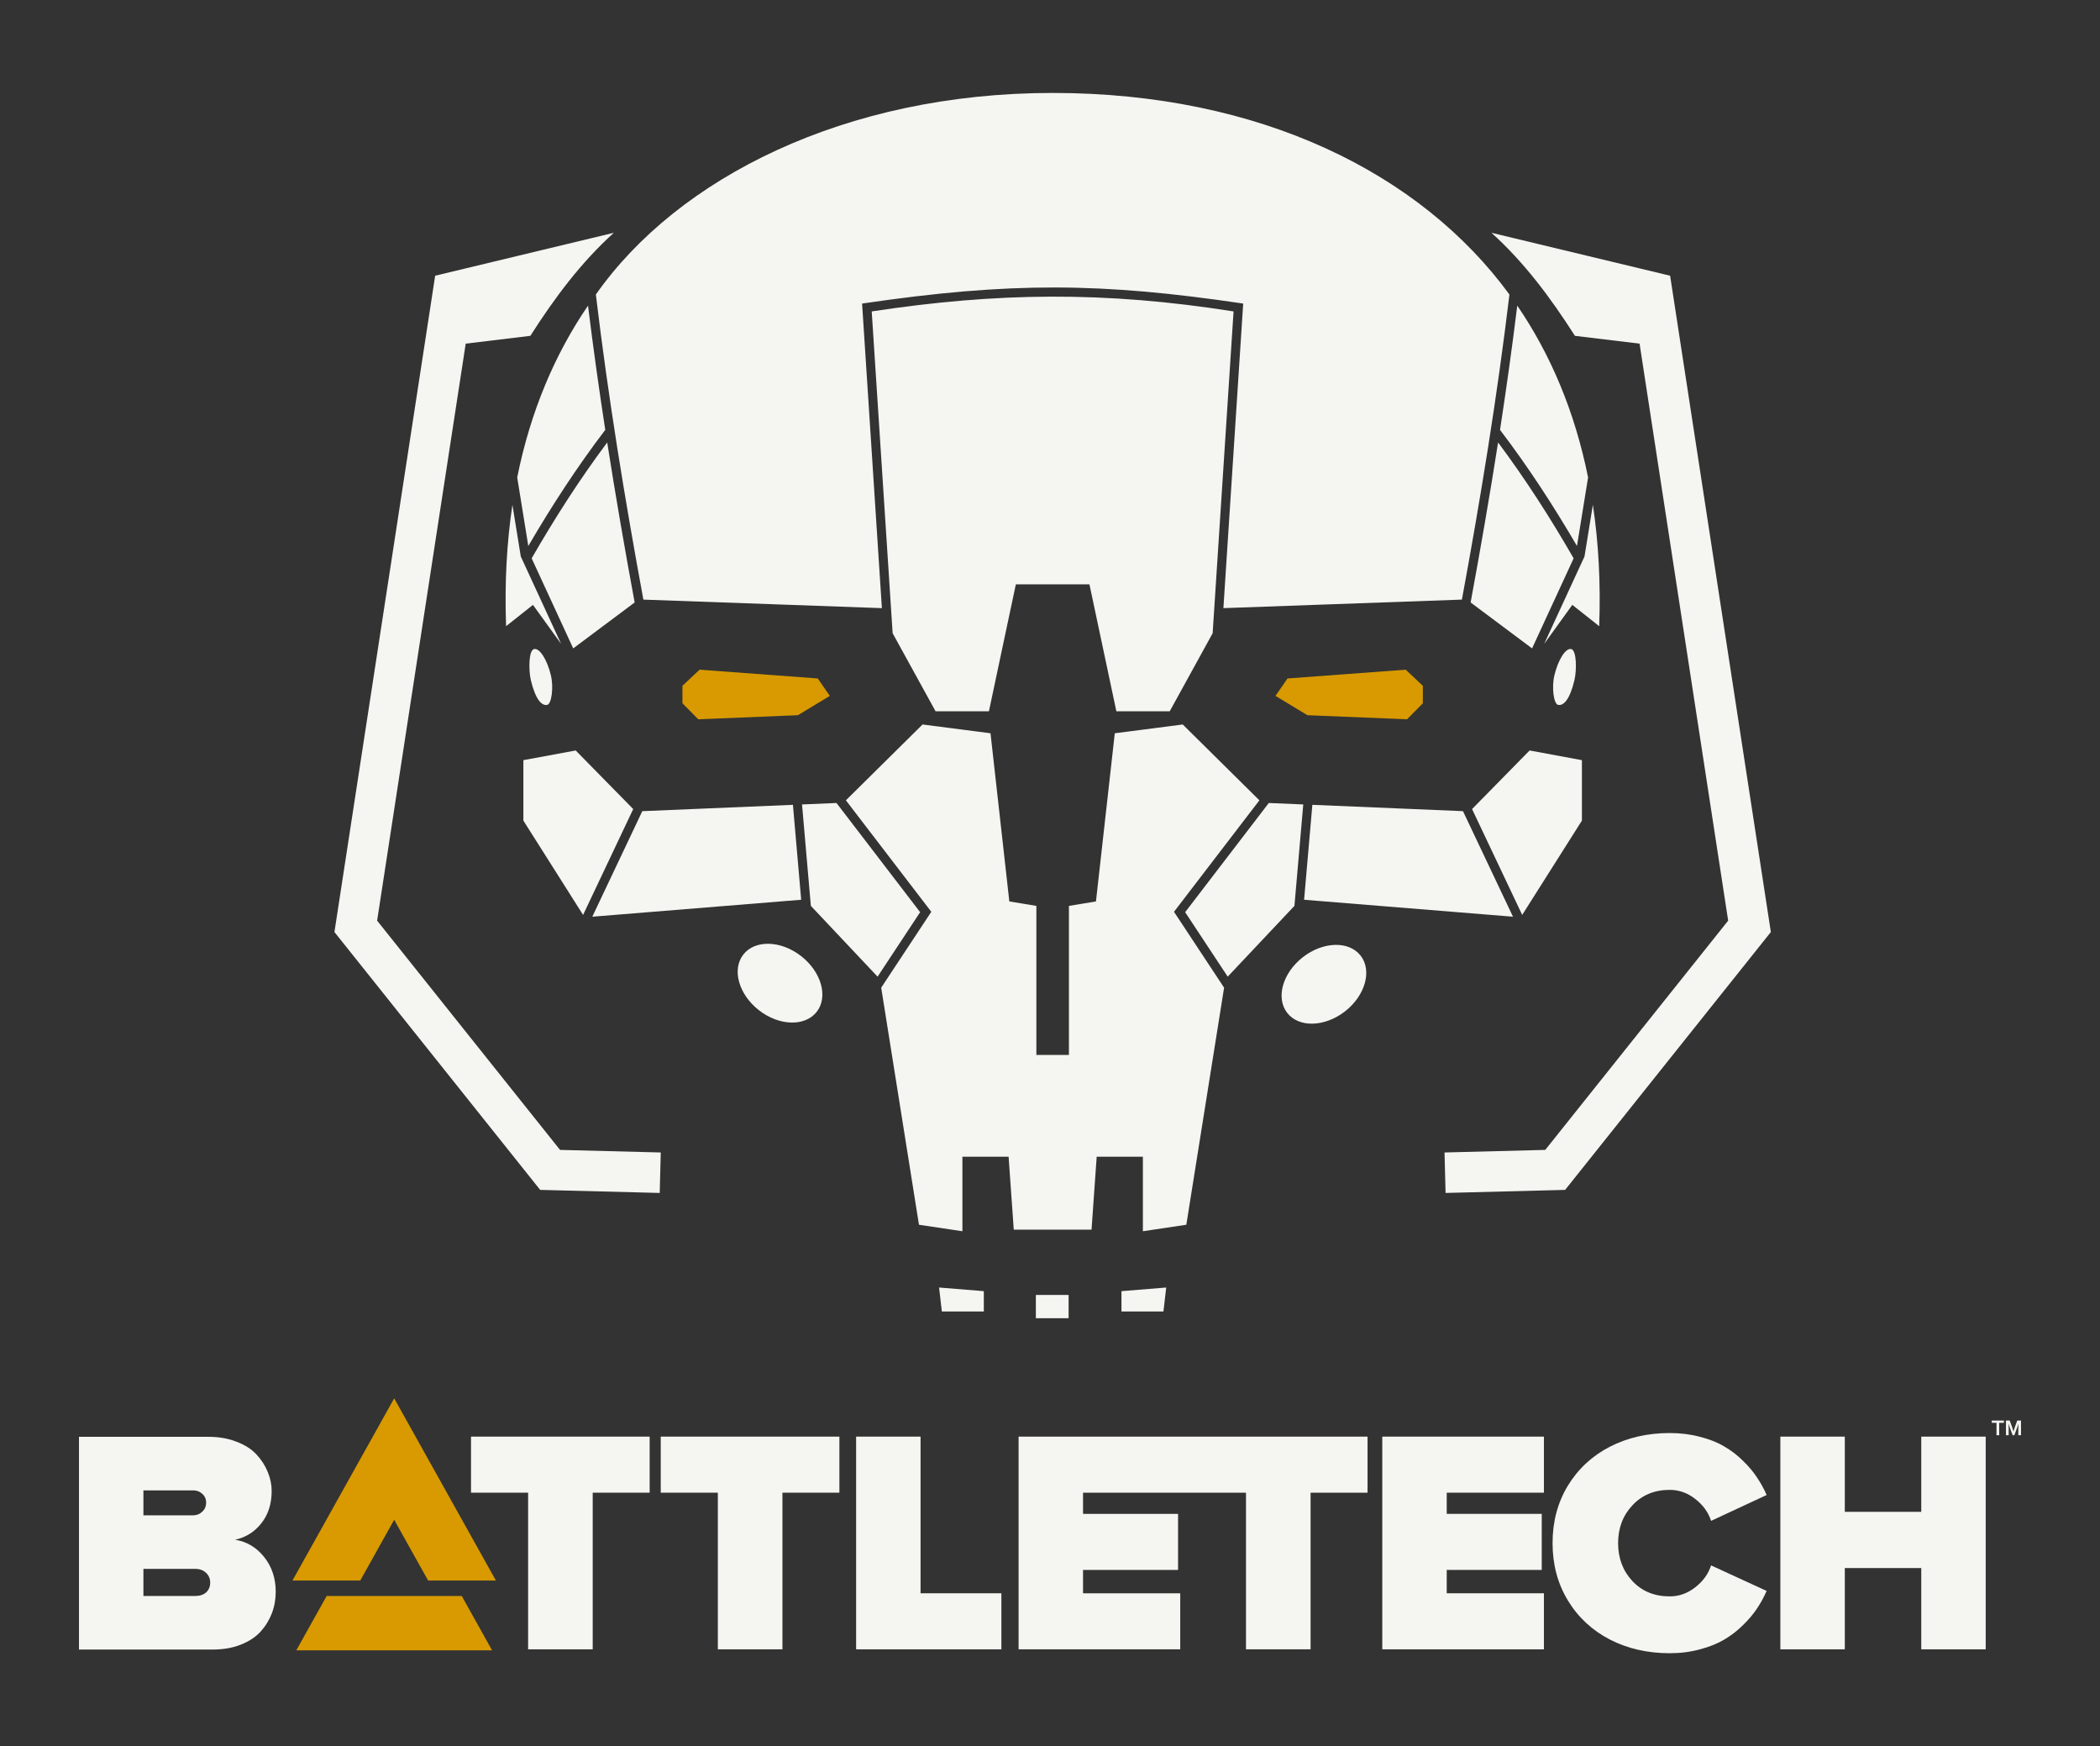 <?xml version="1.0" encoding="UTF-8" standalone="no"?>
<!-- Created with Inkscape (http://www.inkscape.org/) -->

<svg
   xmlns:dc="http://purl.org/dc/elements/1.1/"
   xmlns:cc="http://creativecommons.org/ns#"
   xmlns:rdf="http://www.w3.org/1999/02/22-rdf-syntax-ns#"
   xmlns:svg="http://www.w3.org/2000/svg"
   xmlns="http://www.w3.org/2000/svg"
   xmlns:sodipodi="http://sodipodi.sourceforge.net/DTD/sodipodi-0.dtd"
   xmlns:inkscape="http://www.inkscape.org/namespaces/inkscape"
   id="svg2"
   version="1.1"
   inkscape:version="0.91 r13725"
   width="669.312"
   height="556.387"
   viewBox="0 0 669.312 556.387"
   sodipodi:docname="bt_transparent.svg">
  <rect x="0" y="0" width="669.312" height="556.387" fill="#333333" stroke="none"/>
  <defs
     id="defs6" />
  <sodipodi:namedview
     pagecolor="#ffffff"
     bordercolor="#666666"
     borderopacity="1"
     objecttolerance="10"
     gridtolerance="10"
     guidetolerance="10"
     inkscape:pageopacity="0"
     inkscape:pageshadow="2"
     inkscape:window-width="1920"
     inkscape:window-height="1137"
     id="namedview4"
     showgrid="false"
     inkscape:zoom="0.70710678"
     inkscape:cx="196.95025"
     inkscape:cy="404.68755"
     inkscape:window-x="-8"
     inkscape:window-y="-8"
     inkscape:window-maximized="1"
     inkscape:current-layer="svg2"
     showguides="false"
     fit-margin-top="0"
     fit-margin-left="0"
     fit-margin-right="0"
     fit-margin-bottom="0" />
  <g
     id="g4356"
     transform="translate(902.572,100.955)">
    <path
       style="opacity:1;fill:#f5f5f1;fill-opacity:1;stroke:none;stroke-width:5;stroke-linecap:round;stroke-linejoin:miter;stroke-miterlimit:4;stroke-dasharray:none;stroke-opacity:0.571"
       d="m -608.536,129.889 -24.432,24.162 27.219,35.521 -15.967,24.182 12.037,75.533 13.846,2.072 0,-23.754 14.721,0 1.645,23.244 c 8.263,0 16.526,0 24.789,0 l 1.645,-23.244 14.721,0 0,23.754 13.846,-2.072 12.037,-75.533 -15.967,-24.182 27.219,-35.521 -24.432,-24.162 -21.658,2.799 -5.998,53.582 -8.619,1.422 0,47.498 -10.375,0 0,-47.498 -8.619,-1.422 -5.998,-53.582 z m -110.553,8.281 -16.672,3.084 0,19.262 19.029,30.049 15.98,-33.729 z m 304.031,0 -18.338,18.666 15.98,33.729 19.029,-30.049 0,-19.262 z m -220.908,16.734 -10.982,0.463 2.811,32.314 21.266,22.559 13.564,-20.543 z m 137.785,0 -26.658,34.793 13.564,20.543 21.266,-22.559 2.811,-32.314 z m -151.668,0.584 -48.01,2.02 -15.938,33.631 66.578,-5.402 z m 165.551,0 -2.631,30.248 66.578,5.402 -15.938,-33.631 z"
       id="rect3349-9-2-9"
       inkscape:connector-curvature="0"
       sodipodi:nodetypes="ccccccccccccccccccccccccccccccccccccccccccccccccccccccccccccc" />
    <ellipse
       transform="matrix(0.789,0.615,-0.615,0.789,0,0)"
       ry="10.933"
       rx="14.828"
       cy="569.277"
       cx="-385.114"
       id="path3388-8-3-2-0"
       style="opacity:1;fill:#f5f5f1;fill-opacity:1;stroke:none;stroke-width:5;stroke-linecap:round;stroke-linejoin:miter;stroke-miterlimit:4;stroke-dasharray:none;stroke-opacity:0.571" />
    <path
       sodipodi:nodetypes="sssss"
       inkscape:connector-curvature="0"
       id="path3388-0-2-3-2"
       d="m -728.124,123.627 c -1.764,0.421 -3.774,-1.662 -5.257,-7.874 -0.722,-3.021 -0.751,-9.473 1.013,-9.894 1.764,-0.421 4.171,3.325 5.375,8.368 0.936,3.92 0.183,9.086 -1.131,9.4 z"
       style="opacity:1;fill:#f5f5f1;fill-opacity:1;stroke:none;stroke-width:5;stroke-linecap:round;stroke-linejoin:miter;stroke-miterlimit:4;stroke-dasharray:none;stroke-opacity:0.571" />
    <path
       sodipodi:nodetypes="cccccccc"
       inkscape:connector-curvature="0"
       id="rect3421-9-4-0"
       d="m -679.601,112.428 37.676,2.799 3.821,5.554 -10.174,6.153 -31.745,1.3 -5.043,-5.098 0,-5.576 z"
       style="opacity:1;fill:#d89a00;fill-opacity:1;stroke:none;stroke-width:5;stroke-linecap:round;stroke-linejoin:miter;stroke-miterlimit:4;stroke-dasharray:none;stroke-opacity:0.571" />
    <path
       sodipodi:nodetypes="ccccc"
       inkscape:connector-curvature="0"
       id="rect3424-2-6-1"
       d="m -603.272,309.294 14.262,1.155 0,6.487 -13.373,0 z"
       style="opacity:1;fill:#f5f5f1;fill-opacity:1;stroke:none;stroke-width:5;stroke-linecap:round;stroke-linejoin:miter;stroke-miterlimit:4;stroke-dasharray:none;stroke-opacity:0.571" />
    <rect
       y="311.658"
       x="-572.418"
       height="7.414"
       width="10.43"
       id="rect3427-8-1-9"
       style="opacity:1;fill:#f5f5f1;fill-opacity:1;stroke:none;stroke-width:5;stroke-linecap:round;stroke-linejoin:miter;stroke-miterlimit:4;stroke-dasharray:none;stroke-opacity:0.571" />
    <path
       sodipodi:nodetypes="ccccccccccc"
       inkscape:connector-curvature="0"
       id="path4400-98-1"
       d="m -706.93,-26.783 -56.946,13.681 -32.104,209.123 65.57,82.16 38.105,0.975 0.33,-12.895 -32.102,-0.822 -58.297,-73.047 28.234,-183.854 20.602,-2.486 c 7.871,-12.323 16.223,-23.464 26.606,-32.836 z"
       style="color:#000000;font-style:normal;font-variant:normal;font-weight:normal;font-stretch:normal;font-size:medium;line-height:normal;font-family:sans-serif;text-indent:0;text-align:start;text-decoration:none;text-decoration-line:none;text-decoration-style:solid;text-decoration-color:#000000;letter-spacing:normal;word-spacing:normal;text-transform:none;direction:ltr;block-progression:tb;writing-mode:lr-tb;baseline-shift:baseline;text-anchor:start;white-space:normal;clip-rule:nonzero;display:inline;overflow:visible;visibility:visible;opacity:1;isolation:auto;mix-blend-mode:normal;color-interpolation:sRGB;color-interpolation-filters:linearRGB;solid-color:#000000;solid-opacity:1;fill:#f5f5f1;fill-opacity:1;fill-rule:evenodd;stroke:none;stroke-width:12.9;stroke-linecap:butt;stroke-linejoin:miter;stroke-miterlimit:4;stroke-dasharray:none;stroke-dashoffset:0;stroke-opacity:1;color-rendering:auto;image-rendering:auto;shape-rendering:auto;text-rendering:auto;enable-background:accumulate" />
    <ellipse
       transform="matrix(-0.789,0.615,0.615,0.789,0,0)"
       ry="10.933"
       rx="14.828"
       cy="-127.686"
       cx="509.611"
       id="path3388-8-3-2-2-8"
       style="opacity:1;fill:#f5f5f1;fill-opacity:1;stroke:none;stroke-width:5;stroke-linecap:round;stroke-linejoin:miter;stroke-miterlimit:4;stroke-dasharray:none;stroke-opacity:0.571" />
    <path
       sodipodi:nodetypes="sssss"
       inkscape:connector-curvature="0"
       id="path3388-0-2-3-5-2"
       d="m -406.023,123.627 c 1.764,0.421 3.774,-1.662 5.257,-7.874 0.722,-3.021 0.751,-9.473 -1.013,-9.894 -1.764,-0.421 -4.171,3.325 -5.375,8.368 -0.936,3.92 -0.183,9.086 1.131,9.4 z"
       style="opacity:1;fill:#f5f5f1;fill-opacity:1;stroke:none;stroke-width:5;stroke-linecap:round;stroke-linejoin:miter;stroke-miterlimit:4;stroke-dasharray:none;stroke-opacity:0.571" />
    <path
       sodipodi:nodetypes="cccccccc"
       inkscape:connector-curvature="0"
       id="rect3421-9-4-7-3"
       d="m -454.546,112.428 -37.676,2.799 -3.821,5.554 10.174,6.153 31.745,1.3 5.043,-5.098 0,-5.576 z"
       style="opacity:1;fill:#d89a00;fill-opacity:1;stroke:none;stroke-width:5;stroke-linecap:round;stroke-linejoin:miter;stroke-miterlimit:4;stroke-dasharray:none;stroke-opacity:0.571" />
    <path
       sodipodi:nodetypes="ccccc"
       inkscape:connector-curvature="0"
       id="rect3424-2-6-4-7"
       d="m -530.875,309.294 -14.262,1.155 0,6.487 13.373,0 z"
       style="opacity:1;fill:#f5f5f1;fill-opacity:1;stroke:none;stroke-width:5;stroke-linecap:round;stroke-linejoin:miter;stroke-miterlimit:4;stroke-dasharray:none;stroke-opacity:0.571" />
    <path
       sodipodi:nodetypes="ccccccccccc"
       inkscape:connector-curvature="0"
       id="path4400-98-8-9"
       d="m -427.217,-26.783 56.946,13.681 32.104,209.123 -65.57,82.16 -38.105,0.975 -0.33,-12.895 32.102,-0.822 58.297,-73.047 -28.234,-183.854 -20.602,-2.486 c -7.871,-12.323 -16.223,-23.464 -26.606,-32.836 z"
       style="color:#000000;font-style:normal;font-variant:normal;font-weight:normal;font-stretch:normal;font-size:medium;line-height:normal;font-family:sans-serif;text-indent:0;text-align:start;text-decoration:none;text-decoration-line:none;text-decoration-style:solid;text-decoration-color:#000000;letter-spacing:normal;word-spacing:normal;text-transform:none;direction:ltr;block-progression:tb;writing-mode:lr-tb;baseline-shift:baseline;text-anchor:start;white-space:normal;clip-rule:nonzero;display:inline;overflow:visible;visibility:visible;opacity:1;isolation:auto;mix-blend-mode:normal;color-interpolation:sRGB;color-interpolation-filters:linearRGB;solid-color:#000000;solid-opacity:1;fill:#f5f5f1;fill-opacity:1;fill-rule:evenodd;stroke:none;stroke-width:12.9;stroke-linecap:butt;stroke-linejoin:miter;stroke-miterlimit:4;stroke-dasharray:none;stroke-dashoffset:0;stroke-opacity:1;color-rendering:auto;image-rendering:auto;shape-rendering:auto;text-rendering:auto;enable-background:accumulate" />
    <path
       style="opacity:1;fill:#f5f5f1;fill-opacity:1;stroke:none;stroke-width:5;stroke-linecap:round;stroke-linejoin:miter;stroke-miterlimit:4;stroke-dasharray:none;stroke-opacity:0.571"
       d="M 335.498 29.615 C 269.301 29.615 215.925 56.769 189.91 93.844 C 193.789 126.237 199.073 158.64 205.057 191.055 L 281.074 193.773 L 274.764 96.725 C 322.22 89.742 351.123 90.046 396.232 96.725 L 389.922 193.771 L 465.939 191.053 C 471.923 158.639 477.207 126.236 481.086 93.844 C 452.872 55.242 401.696 29.615 335.498 29.615 z M 335.062 94.521 C 316.341 94.575 297.765 96.199 277.834 99.232 L 284.502 201.766 L 298.184 226.641 L 315.188 226.641 L 323.768 186.197 L 347.229 186.197 L 355.809 226.641 L 372.812 226.641 L 386.494 201.766 L 393.162 99.232 C 372.65 95.984 353.784 94.468 335.062 94.521 z M 187.414 97.381 C 176.876 112.798 169.099 130.997 164.844 152.119 L 168.381 173.973 C 175.899 161.091 183.989 148.684 192.908 136.973 C 190.882 123.777 189.035 110.58 187.414 97.381 z M 483.582 97.381 C 481.961 110.58 480.114 123.777 478.088 136.973 C 487.008 148.684 495.097 161.091 502.615 173.973 L 506.152 152.119 C 501.898 130.997 494.121 112.798 483.582 97.381 z M 193.529 140.977 C 184.798 152.665 176.851 165.04 169.451 177.902 L 182.693 206.6 L 202.277 191.967 C 199.14 174.973 196.186 157.976 193.529 140.977 z M 477.467 140.977 C 474.81 157.976 471.856 174.973 468.719 191.967 L 488.303 206.6 L 501.545 177.902 C 494.145 165.04 486.198 152.665 477.467 140.977 z M 163.318 160.846 C 161.518 172.849 160.793 185.725 161.299 199.521 L 169.867 192.734 L 178.836 205.16 L 165.982 177.307 L 163.318 160.846 z M 507.678 160.846 L 505.014 177.307 L 492.16 205.16 L 501.129 192.734 L 509.697 199.521 C 510.203 185.725 509.478 172.849 507.678 160.846 z "
       transform="translate(-902.572,-100.955)"
       id="rect3467-7-4-6" />
    <path
       d="m -752.454,374.661 0,-17.862 56.941,0 0,17.862 -18.152,0 0,49.915 -20.588,0 0,-49.915 -18.201,0 z"
       style="font-style:normal;font-variant:normal;font-weight:900;font-stretch:normal;font-size:medium;line-height:125%;font-family:'Proxima Nova';-inkscape-font-specification:'Proxima Nova Heavy';letter-spacing:0px;word-spacing:0px;fill:#f5f5f1;fill-opacity:1;stroke:none;stroke-width:1px;stroke-linecap:butt;stroke-linejoin:miter;stroke-opacity:1"
       id="path4186-7"
       inkscape:connector-curvature="0" />
    <path
       d="m -691.981,374.661 0,-17.862 56.941,0 0,17.862 -18.152,0 0,49.915 -20.588,0 0,-49.915 -18.201,0 z"
       style="font-style:normal;font-variant:normal;font-weight:900;font-stretch:normal;font-size:medium;line-height:125%;font-family:'Proxima Nova';-inkscape-font-specification:'Proxima Nova Heavy';letter-spacing:0px;word-spacing:0px;fill:#f5f5f1;fill-opacity:1;stroke:none;stroke-width:1px;stroke-linecap:butt;stroke-linejoin:miter;stroke-opacity:1"
       id="path4188-3"
       inkscape:connector-curvature="0" />
    <path
       d="m -629.712,424.576 0,-67.777 20.539,0 0,49.915 25.76,0 0,17.862 -46.299,0 z"
       id="path4190-0"
       inkscape:connector-curvature="0"
       style="font-style:normal;font-variant:normal;font-weight:900;font-stretch:normal;font-size:medium;line-height:125%;font-family:'Proxima Nova';-inkscape-font-specification:'Proxima Nova Heavy';letter-spacing:0px;word-spacing:0px;fill:#f5f5f1;fill-opacity:1;stroke:none;stroke-width:1px;stroke-linecap:butt;stroke-linejoin:miter;stroke-opacity:1" />
    <path
       d="m -577.927,356.799 0,67.777 51.521,0 0,-17.861 -30.982,0 0,-7.443 30.287,0 0,-17.861 -30.287,0 0,-6.748 51.936,-4.1e-4 0,49.914 20.588,0 0,-49.914 18.152,0 0,-17.863 z"
       id="path4192-6"
       inkscape:connector-curvature="0"
       sodipodi:nodetypes="ccccccccccccccccc"
       style="font-style:normal;font-variant:normal;font-weight:900;font-stretch:normal;font-size:medium;line-height:125%;font-family:'Proxima Nova';-inkscape-font-specification:'Proxima Nova Heavy';letter-spacing:0px;word-spacing:0px;fill:#f5f5f1;fill-opacity:1;stroke:none;stroke-width:1px;stroke-linecap:butt;stroke-linejoin:miter;stroke-opacity:1" />
    <path
       d="m -462.012,424.576 0,-67.777 51.521,0 0,17.862 -30.982,0 0,6.748 30.286,0 0,17.862 -30.286,0 0,7.443 30.982,0 0,17.862 -51.521,0 z"
       style="font-style:normal;font-variant:normal;font-weight:900;font-stretch:normal;font-size:medium;line-height:125%;font-family:'Proxima Nova';-inkscape-font-specification:'Proxima Nova Heavy';letter-spacing:0px;word-spacing:0px;fill:#f5f5f1;fill-opacity:1;stroke:none;stroke-width:1px;stroke-linecap:butt;stroke-linejoin:miter;stroke-opacity:1"
       id="path4196-0"
       inkscape:connector-curvature="0" />
    <path
       d="m -407.74,390.737 q 0,-10.271 4.874,-18.309 4.923,-8.038 13.377,-12.404 8.504,-4.366 19.096,-4.366 5.122,0 9.598,1.191 4.525,1.141 7.758,3.076 3.282,1.885 5.968,4.565 2.735,2.63 4.476,5.309 1.79,2.63 3.083,5.607 l -17.704,8.236 q -1.343,-4.118 -5.072,-6.996 -3.68,-2.878 -8.106,-2.878 -7.31,0 -11.886,4.912 -4.575,4.862 -4.575,12.057 0,7.194 4.575,12.107 4.575,4.862 11.886,4.862 4.426,0 8.106,-2.878 3.73,-2.878 5.072,-6.996 l 17.704,8.137 q -1.293,2.927 -3.034,5.557 -1.741,2.63 -4.476,5.309 -2.685,2.679 -5.968,4.614 -3.232,1.935 -7.758,3.126 -4.525,1.24 -9.648,1.24 -10.593,0 -19.096,-4.366 -8.504,-4.416 -13.377,-12.454 -4.874,-8.038 -4.874,-18.259 z"
       style="font-style:normal;font-variant:normal;font-weight:900;font-stretch:normal;font-size:medium;line-height:125%;font-family:'Proxima Nova';-inkscape-font-specification:'Proxima Nova Heavy';letter-spacing:0px;word-spacing:0px;fill:#f5f5f1;fill-opacity:1;stroke:none;stroke-width:1px;stroke-linecap:butt;stroke-linejoin:miter;stroke-opacity:1"
       id="path4198-9"
       inkscape:connector-curvature="0" />
    <path
       d="m -335.136,424.576 0,-67.777 20.539,0 0,23.965 24.368,0 0,-23.965 20.539,0 0,67.777 -20.539,0 0,-25.9 -24.368,0 0,25.9 -20.539,0 z"
       style="font-style:normal;font-variant:normal;font-weight:900;font-stretch:normal;font-size:medium;line-height:125%;font-family:'Proxima Nova';-inkscape-font-specification:'Proxima Nova Heavy';letter-spacing:0px;word-spacing:0px;fill:#f5f5f1;fill-opacity:1;stroke:none;stroke-width:1px;stroke-linecap:butt;stroke-linejoin:miter;stroke-opacity:1"
       id="path4200-4"
       inkscape:connector-curvature="0" />
    <g
       id="text3363-1-8"
       style="font-style:normal;font-variant:normal;font-weight:900;font-stretch:normal;font-size:101.732px;line-height:125%;font-family:'Proxima Nova';-inkscape-font-specification:'Proxima Nova Heavy';letter-spacing:0px;word-spacing:0px;fill:#f5f5f1;fill-opacity:1;stroke:none;stroke-width:1px;stroke-linecap:butt;stroke-linejoin:miter;stroke-opacity:1"
       transform="matrix(1.001,0,0,0.999,-915.046,-70.904)">
      <path
         style="fill:#f5f5f1;fill-opacity:1"
         id="path4220-1"
         d="m 37.61,496.045 0,-67.854 41.18,0 q 5.067,0 9.041,1.59 4.024,1.54 6.358,4.123 2.335,2.533 3.527,5.514 1.242,2.98 1.242,6.06 0,6.16 -3.278,10.282 -3.229,4.123 -8.345,5.265 5.563,0.894 9.239,5.514 3.676,4.62 3.676,11.077 0,3.626 -1.242,6.905 -1.242,3.229 -3.626,5.862 -2.384,2.583 -6.309,4.123 -3.924,1.54 -8.842,1.54 l -42.62,0 z m 20.515,-17.088 16.492,0 q 2.186,0 3.477,-1.143 1.292,-1.192 1.292,-3.129 0,-1.888 -1.341,-3.129 -1.292,-1.242 -3.427,-1.242 l -16.492,0 0,8.643 z m 0,-25.731 15.896,0 q 1.639,0 2.831,-1.143 1.242,-1.142 1.242,-2.931 0,-1.689 -1.242,-2.782 -1.192,-1.093 -2.831,-1.093 l -15.896,0 0,7.948 z"
         inkscape:connector-curvature="0" />
    </g>
    <g
       id="text4210-3"
       style="font-style:normal;font-variant:normal;font-weight:bold;font-stretch:normal;font-size:7.145px;line-height:125%;font-family:Corbel;-inkscape-font-specification:'Corbel Bold';letter-spacing:0px;word-spacing:0px;fill:#f5f5f1;fill-opacity:1;stroke:none;stroke-width:1px;stroke-linecap:butt;stroke-linejoin:miter;stroke-opacity:1"
       transform="translate(-915.046,-70.904)">
      <path
         style="fill:#f5f5f1;fill-opacity:1"
         id="path4215-9"
         d="m 649.654,427.255 -0.855,0 0,-3.953 -1.507,0 0,-0.715 3.866,0 0,0.715 -1.504,0 0,3.953 z"
         inkscape:connector-curvature="0" />
      <path
         style="fill:#f5f5f1;fill-opacity:1"
         id="path4217-6"
         d="m 654.221,426.003 q 0.154,-0.551 0.38,-1.183 l 0.806,-2.233 1.2,0 0,4.668 -0.855,0 0,-2.366 q 0,-0.52 0.042,-1.207 l -0.031,0 q -0.059,0.199 -0.14,0.447 -0.08,0.248 -0.167,0.488 l -0.966,2.638 -0.551,0 -0.966,-2.638 q -0.087,-0.241 -0.167,-0.488 -0.08,-0.248 -0.14,-0.447 l -0.031,0 q 0.042,0.645 0.042,1.204 l 0,2.369 -0.855,0 0,-4.668 1.193,0 0.806,2.222 q 0.202,0.555 0.38,1.193 l 0.021,0 z"
         inkscape:connector-curvature="0" />
    </g>
    <path
       id="path4227-1"
       d="m -776.937,344.596 -32.42,58.055 21.607,0 10.813,-19.361 10.812,19.361 21.607,0 -32.42,-58.055 z"
       style="opacity:1;fill:#d89a00;fill-opacity:1;stroke:none;stroke-width:12.9;stroke-linecap:round;stroke-linejoin:miter;stroke-miterlimit:4;stroke-dasharray:none;stroke-opacity:0.589"
       inkscape:connector-curvature="0" />
    <path
       id="path4227-3-7-8"
       d="m -798.462,407.57 -9.668,17.314 62.387,0 -9.668,-17.314 -43.051,0 z"
       style="opacity:1;fill:#d89a00;fill-opacity:1;stroke:none;stroke-width:12.9;stroke-linecap:round;stroke-linejoin:miter;stroke-miterlimit:4;stroke-dasharray:none;stroke-opacity:0.589"
       inkscape:connector-curvature="0" />
  </g>
</svg>
